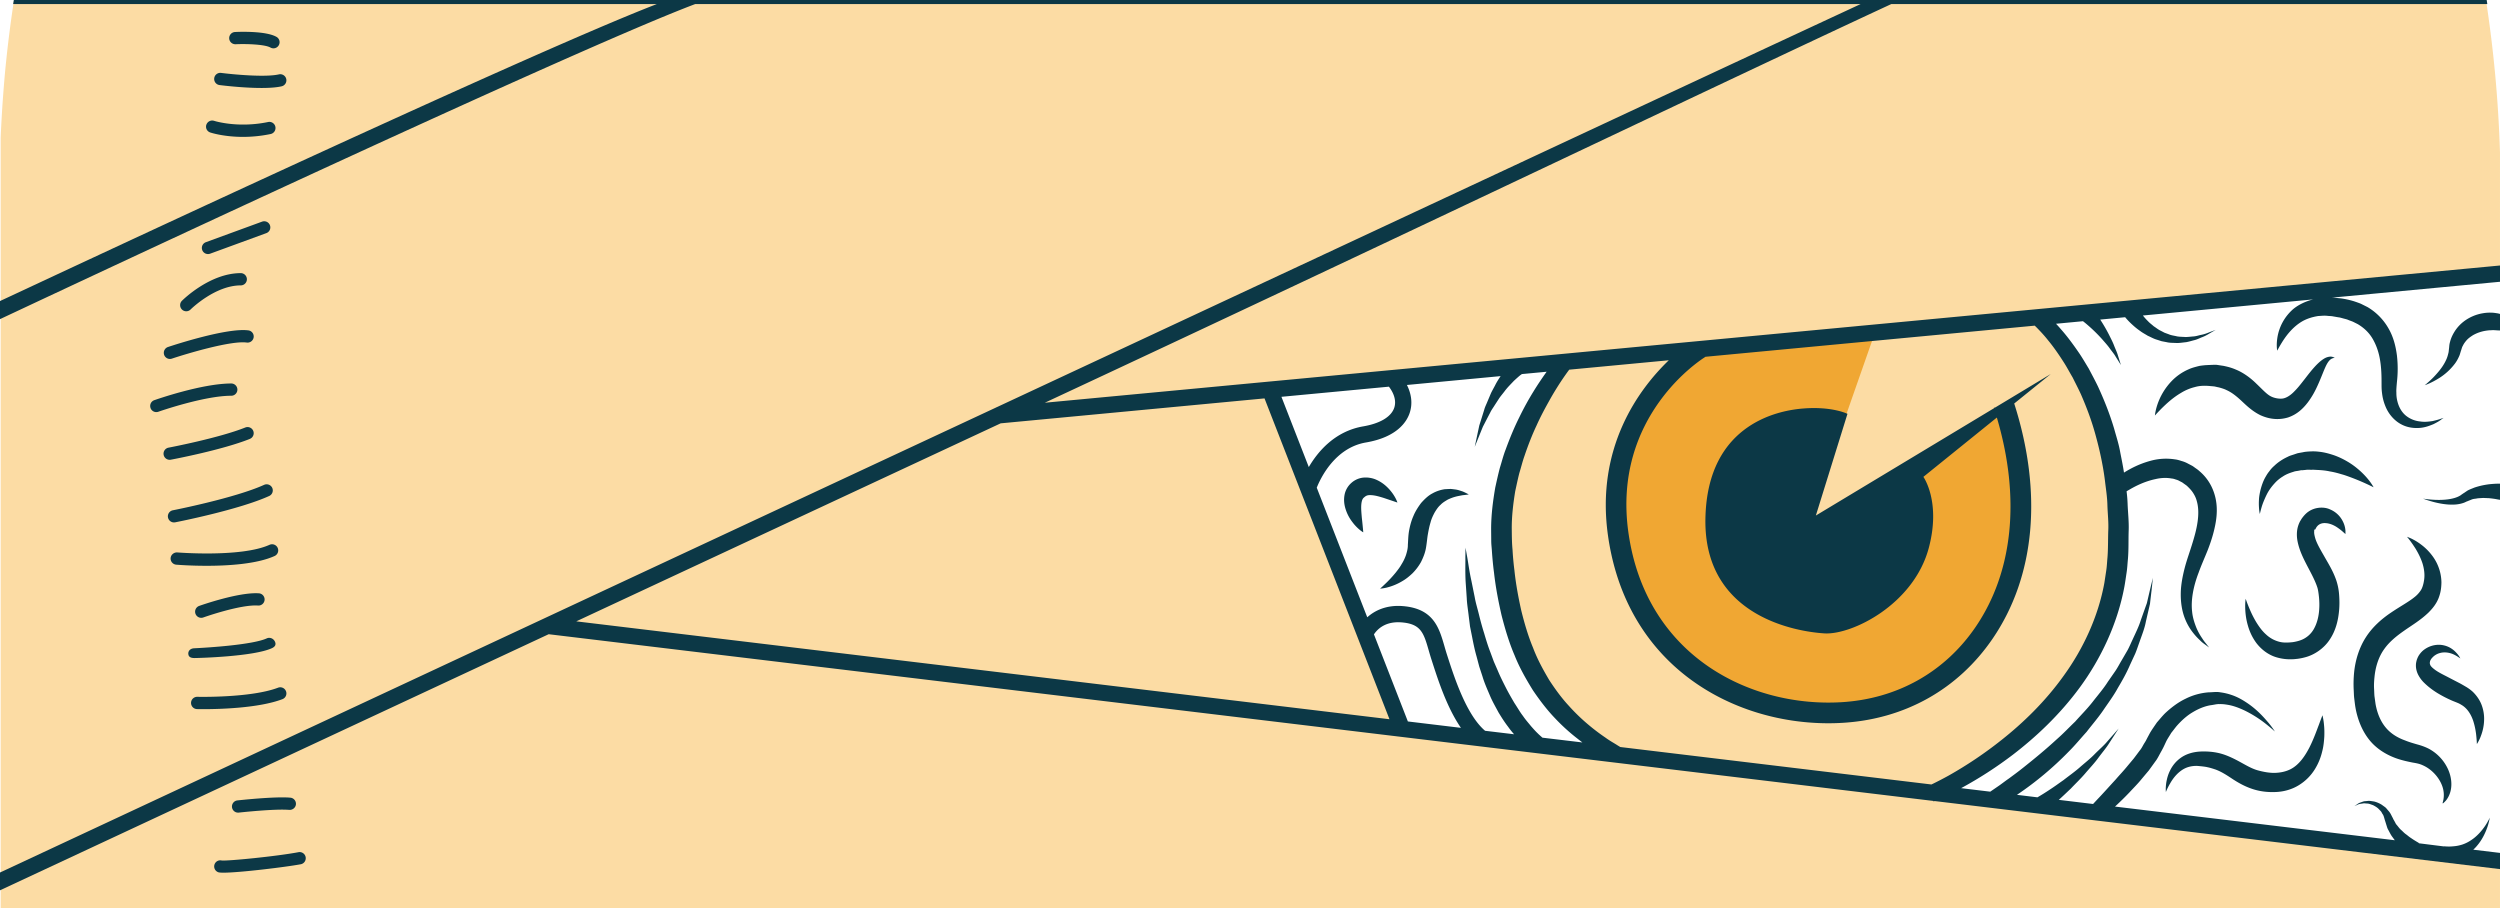 <svg xmlns="http://www.w3.org/2000/svg" viewBox="0 0 305.834 111.082"><path fill="#FCDCA4" d="M236.16 97.127s22.743-10.625 23.032-31.44c.28-19.937-9.93-26.802-9.93-26.802l56.57-5.417V18.683a153.13 153.13 0 0 0-1.727-18.766H1.728C1.312 2.602.968 5.31.695 8.04c-.004.042-.01.083-.013.125-.112 1.13-.204 2.266-.29 3.403a144.37 144.37 0 0 0-.2 3.05c-.042.75-.08 1.498-.11 2.25v94.214h305.75v-5.598l-69.672-8.358zm-64.83-8.252L155.453 47.75l36.625-4c-.626 1.25-8.126 4.75-8.25 22.375s13.5 26.375 13.5 26.375l-26-3.625z"/><path fill="#F0A733" d="M221.407 63.423l7.654-21.853-21.105 1.014s-10.545 6.88-10.26 20.47c.287 13.594 12.92 24.242 24.598 24.21 16.787-.05 24.162-11.14 24.596-24.21.44-13.274-1.35-13.32-1.35-13.32L221.73 64.38l-.32-.957z"/><g fill="#0C3846"><path d="M24.62 75.58c.085 0 .17-.015.253-.044.046-.018 4.535-1.61 6.695-1.458a.748.748 0 1 0 .106-1.495c-2.46-.17-7.11 1.47-7.305 1.54a.75.75 0 0 0 .25 1.457zm-.518 11.166c.054 0 .34.008.79.008 1.903 0 6.756-.116 9.663-1.224a.75.75 0 0 0 .433-.967.75.75 0 0 0-.968-.436c-3.32 1.265-9.813 1.12-9.88 1.117a.748.748 0 0 0-.768.73.75.75 0 0 0 .73.772zm8.875-20.1c-3.445 1.565-11.215.94-11.294.935-.398-.022-.775.276-.81.688a.752.752 0 0 0 .686.81c.142.013 1.69.137 3.71.137 2.67 0 6.163-.217 8.327-1.2a.75.75 0 0 0 .372-.994.748.748 0 0 0-.994-.372z"/><path d="M302.98 103.515c.675-.766 1.08-1.667 1.312-2.34.23-.68.285-1.146.285-1.146s-.18.435-.566 1.006c-.383.568-.977 1.27-1.7 1.738a4.37 4.37 0 0 1-1.095.546 4.7 4.7 0 0 1-1.14.216c-.587.063-1.12-.02-1.12.002v.007l-3.02-.38c-.057-.027-.03-.05-.105-.09a11.715 11.715 0 0 1-.917-.576c-.2-.124-.37-.284-.584-.44-.225-.153-.39-.353-.607-.54-.22-.19-.36-.425-.56-.645-.098-.112-.135-.24-.21-.36l-.105-.188-.056-.095-.014-.023-.006-.013c-.043-.117-.016-.04-.027-.07l-.025-.056c-.178-.3-.254-.58-.553-.9-.132-.145-.243-.31-.388-.425l-.433-.31a3.345 3.345 0 0 0-.904-.38c-.31-.042-.59-.113-.857-.062-.132.012-.257.02-.376.034-.11.025-.22.07-.318.104-.2.067-.37.125-.486.227l-.38.26.417-.184c.125-.072.3-.097.492-.12.097-.015.198-.037.304-.04l.34.03c.237-.003.474.116.72.194.23.118.475.256.674.447l.288.303c.09.104.135.233.207.34.15.172.216.564.32.864l.148.477c.062.178.103.376.195.533.177.313.33.66.536.925.1.133.196.273.3.406l-34.23-4.12a37.9 37.9 0 0 0 1.793-1.762c.48-.522 1.02-1.052 1.533-1.693.264-.312.533-.634.81-.963.26-.357.522-.722.79-1.093.277-.343.506-.85.756-1.28l.18-.34.007-.01-.01.02.015-.03.037-.075.074-.15.287-.615c.196-.383.405-.667.604-1.018.26-.317.498-.66.773-.968.555-.607 1.17-1.164 1.86-1.567.684-.41 1.415-.723 2.17-.853.37-.036.767-.162 1.108-.138.455-.01.725.04 1.082.097.707.13 1.37.396 1.97.677a14.4 14.4 0 0 1 2.753 1.756c.625.504.967.824.967.824s-.238-.4-.754-1.036c-.53-.615-1.3-1.524-2.488-2.353-.592-.41-1.28-.83-2.107-1.1a6.904 6.904 0 0 0-1.315-.304c-.486-.098-.936-.002-1.424-.003a7.61 7.61 0 0 0-2.85.79c-.917.44-1.737 1.066-2.484 1.763-.36.356-.676.756-1.012 1.135-.288.428-.62.885-.856 1.297l-.32.596-.182.355-.148.242c-.213.324-.33.64-.61.966-.24.324-.48.643-.716.955l-.756.904c-.478.592-.996 1.127-1.434 1.64-.918 1-1.678 1.85-2.23 2.423l-.555.596-4.197-.506c.455-.402.945-.88 1.482-1.384.557-.593 1.186-1.186 1.748-1.843.56-.66 1.156-1.28 1.63-1.94.478-.648.97-1.215 1.308-1.767l1.16-1.793-1.404 1.598c-.404.488-.977.976-1.533 1.537-.55.57-1.222 1.09-1.853 1.646-.633.553-1.328 1.036-1.943 1.52-.645.45-1.234.886-1.766 1.22a27.902 27.902 0 0 1-1.438.896l-2.508-.305a39.98 39.98 0 0 0 6.37-5.328c.734-.73 1.416-1.564 2.148-2.37.664-.864 1.39-1.7 2.016-2.61.62-.92 1.287-1.8 1.807-2.76.56-.938 1.08-1.868 1.487-2.82.217-.47.43-.93.64-1.38.194-.46.34-.927.503-1.37.31-.893.648-1.718.797-2.535.184-.8.354-1.53.506-2.18.076-.662.143-1.238.2-1.713.1-.943.155-1.483.155-1.483s-.126.53-.35 1.45l-.388 1.658c-.222.618-.468 1.314-.74 2.077-.235.768-.628 1.55-1.01 2.386-.198.415-.374.85-.604 1.273-.242.417-.488.844-.74 1.275-.258.427-.483.88-.775 1.303-.292.423-.59.85-.89 1.28-.557.885-1.264 1.69-1.91 2.526-.656.833-1.414 1.587-2.104 2.367-.76.725-1.46 1.474-2.21 2.125-1.463 1.352-2.904 2.52-4.147 3.51-.62.498-1.21.925-1.727 1.31-.53.363-.97.72-1.352.973l-.948.65-3.564-.43a49.11 49.11 0 0 0 6.36-4.113c2.687-2.065 5.646-4.78 8.188-8.247 2.53-3.458 4.574-7.718 5.424-12.274.105-.573.184-1.163.273-1.744.09-.585.107-1.11.164-1.665.097-1.183.054-2.267.087-3.393.05-1.11-.084-2.22-.127-3.312a16.625 16.625 0 0 0-.127-1.568c.128-.078.274-.163.44-.258.713-.412 1.797-.96 3.094-1.235.643-.152 1.336-.196 1.99-.07.17.01.328.06.484.117.163.045.323.1.47.19l.23.118.058.027.027.015.12.085c.17.133.43.29.53.402.223.214.49.48.69.796.2.31.367.646.46 1.027.216.75.224 1.64.087 2.552-.13.92-.396 1.853-.687 2.78-.285.92-.64 1.89-.89 2.855-.247.97-.435 1.94-.47 2.888-.03.946.068 1.855.293 2.65a6.89 6.89 0 0 0 .95 2.02c.38.535.76.954 1.1 1.26.317.334.632.522.82.67.196.143.302.218.302.218l-.23-.29c-.14-.196-.383-.45-.615-.828a7.13 7.13 0 0 1-.746-1.374c-.214-.557-.423-1.185-.49-1.894-.16-1.415.14-3.063.8-4.78.31-.866.7-1.733 1.095-2.71.38-.97.715-1.995.932-3.098.22-1.093.297-2.298-.012-3.5-.31-1.215-.95-2.284-1.926-3.106-.243-.224-.4-.304-.605-.46l-.143-.103-.1-.066-.048-.025-.098-.053-.39-.203a3.5 3.5 0 0 0-.794-.323c-.27-.09-.537-.17-.81-.2a7.117 7.117 0 0 0-2.918.156c-1.467.39-2.533.977-3.318 1.463-.123-.835-.297-1.654-.453-2.456-.17-1.013-.493-1.972-.75-2.916-.56-1.88-1.26-3.602-1.976-5.158-.37-.77-.766-1.493-1.127-2.187-.408-.67-.777-1.31-1.172-1.89-.787-1.153-1.52-2.125-2.19-2.88-.23-.27-.44-.504-.645-.722l3.297-.312c.14.107.305.237.508.413a19.355 19.355 0 0 1 1.86 1.817c.31.362.642.72.9 1.085.263.364.546.69.724 1.006.388.622.65 1.036.65 1.036l-.37-1.173c-.1-.362-.29-.75-.46-1.185-.163-.44-.397-.88-.62-1.33a19.975 19.975 0 0 0-1.084-1.868l3.05-.29c.237.286.575.65 1.026 1.046.232.208.498.423.795.626.28.22.624.395.954.6.36.154.707.364 1.105.476l.583.188.612.116c.398.102.818.076 1.215.104.4.007.79-.068 1.16-.1.367-.066.715-.176 1.04-.256.33-.08.614-.237.888-.34.55-.2.947-.488 1.244-.646l.454-.266-.494.188c-.316.106-.744.324-1.307.427-.277.055-.566.16-.887.185-.32.023-.652.07-.994.077-.346-.03-.7-.018-1.05-.083-.345-.087-.7-.115-1.03-.264l-.496-.18-.465-.243c-.313-.14-.575-.373-.85-.543-.247-.222-.505-.4-.708-.627a6.648 6.648 0 0 1-.568-.624c-.022-.026-.033-.046-.053-.07l20.833-1.97c-.916.23-1.752.626-2.406 1.15a5.84 5.84 0 0 0-1.99 3.616c-.136.964-.003 1.506-.003 1.506s.244-.498.72-1.24c.483-.736 1.245-1.717 2.356-2.36.56-.317 1.214-.524 1.94-.64.377-.017.752-.07 1.162-.016.186.02.445.02.574.048l.71.124c.26.028.43.095.63.145.194.058.392.087.59.177.194.082.4.145.595.23l.56.28c.714.42 1.33.977 1.774 1.7.44.725.76 1.577.927 2.484.17.904.22 1.848.22 2.77.007.58-.015.923.064 1.524.07.565.2 1.062.4 1.55.38.968 1.09 1.77 1.894 2.206.808.45 1.65.52 2.327.467.69-.056 1.24-.284 1.67-.46.423-.213.737-.39.93-.55.2-.145.31-.22.31-.22l-.357.117c-.228.09-.573.177-1 .277-.437.064-.968.138-1.542.042a3.266 3.266 0 0 1-1.683-.68c-.504-.4-.87-1-1.057-1.716a4.086 4.086 0 0 1-.14-1.124c-.028-.327.036-.942.07-1.33a14.234 14.234 0 0 0 0-3.197c-.14-1.105-.42-2.275-1.038-3.336a7.087 7.087 0 0 0-2.562-2.604l-.8-.4c-.27-.115-.544-.204-.815-.298a10.18 10.18 0 0 0-1.648-.368l-.72-.07a3.128 3.128 0 0 0-.384-.018l20.677-1.953v-1.99L127.814 49.268C170.047 29.572 212.134 9.42 231.364.5h72.918l-.09-.584H1.707L1.61.5h78.734C63.602 6.966 2.84 35.53-.046 36.848v2.216C.67 38.734 69.08 6.52 85.04.5h142.572c-20.31 9.43-63.785 29.768-105.708 49.328l-.046.005v.016A338682.56 338682.56 0 0 0-.045 106.76v2.18c.732-.345 29.61-13.826 67.167-31.354L236.52 97.982l.03.067s.045-.023.115-.053l69.29 8.34v-1.982l-3.39-.408c.145-.14.29-.28.418-.433zM169.91 47.302c.68.887.915 1.81.65 2.59-.378 1.106-1.724 1.91-3.786 2.266-3.48.597-5.555 3.086-6.664 4.98l-3.348-8.595 13.147-1.24zm-99.414 28.71c16.33-7.62 34.147-15.933 51.92-24.224l32.277-3.05 15.287 39.248-99.484-11.974zM172.23 88.258l-4.15-10.652c.407-.618 1.37-1.62 3.358-1.47 2.406.187 2.725 1.287 3.357 3.484.107.373.22.757.348 1.147l.084.263c.715 2.217 1.795 5.552 3.494 8.01l-6.49-.782zm16.462 1.982c-.02-.02-.037-.03-.06-.05-.1-.094-.306-.264-.53-.49-.238-.223-.506-.526-.814-.874-.293-.368-.65-.757-.98-1.245-.358-.46-.67-1.02-1.046-1.582-.342-.587-.705-1.205-1.043-1.872-.34-.67-.69-1.36-.994-2.093l-.48-1.1-.42-1.14c-.297-.756-.53-1.535-.758-2.307-.245-.768-.45-1.53-.634-2.278-.18-.748-.408-1.462-.527-2.16-.142-.695-.272-1.352-.396-1.96-.27-1.212-.392-2.242-.524-2.958l-.204-1.13-.018 1.147c.014.727-.033 1.773.033 3.026.044.626.09 1.304.138 2.022.03.722.164 1.47.25 2.256l.15 1.194.242 1.21c.158.815.326 1.646.562 2.463l.325 1.23c.133.404.266.808.395 1.205.24.81.584 1.568.9 2.313.31.744.71 1.43 1.06 2.085.388.642.77 1.235 1.177 1.76.236.337.482.633.726.913l-3.545-.425c-2.267-1.918-3.75-6.49-4.556-8.982l-.084-.262c-.12-.37-.227-.734-.328-1.087-.656-2.277-1.338-4.634-5.127-4.925-1.97-.147-3.387.53-4.32 1.372l-6.178-15.853c.447-1.13 2.205-4.88 6.02-5.533 3.806-.653 4.98-2.53 5.34-3.59.378-1.105.245-2.3-.33-3.444l11.464-1.084c-.23.347-.47.71-.676 1.13-.162.31-.342.62-.5.947-.14.334-.285.674-.428 1.013-.133.344-.31.666-.4 1.017-.105.342-.213.68-.314 1.005l-.293.93c-.065.307-.126.595-.185.858l-.373 1.756.67-1.66c.1-.246.21-.513.324-.796l.44-.852c.15-.294.312-.6.47-.904.145-.315.367-.595.547-.896l.566-.872c.196-.275.415-.532.61-.787.383-.524.82-.933 1.16-1.304.363-.33.686-.633.88-.76.04-.028.07-.05.1-.074l3.033-.286c-.02.024-.033.046-.053.07-.446.63-.98 1.403-1.544 2.32a34.72 34.72 0 0 0-1.744 3.17c-.596 1.187-1.152 2.518-1.676 3.955-.28.71-.47 1.48-.71 2.246-.204.777-.382 1.585-.562 2.402-.285 1.654-.512 3.388-.504 5.162l.012 1.336c.002.5.06.872.084 1.316.06.847.137 1.71.256 2.604.197 1.77.53 3.495.92 5.2.434 1.695.926 3.356 1.592 4.902.62 1.56 1.443 2.982 2.256 4.298.87 1.282 1.77 2.447 2.707 3.42a23.54 23.54 0 0 0 2.72 2.47c.212.17.42.326.616.478l-4.89-.584zm47.762 5.644c-.066.032-.12.058-.176.083l-38.064-4.582-.377-.23c-.324-.216-.836-.482-1.422-.908a24.798 24.798 0 0 1-2.08-1.573 23.184 23.184 0 0 1-2.414-2.33c-.836-.896-1.627-1.97-2.396-3.144-.713-1.21-1.44-2.51-1.982-3.957-.595-1.423-1.048-2.966-1.44-4.552-.355-1.593-.664-3.25-.836-4.9a34.91 34.91 0 0 1-.232-2.52c-.084-.876-.084-1.63-.094-2.45-.023-1.61.174-3.195.42-4.72.164-.754.318-1.5.502-2.22.22-.715.39-1.426.63-2.098.456-1.352.95-2.612 1.485-3.742.512-1.144 1.064-2.15 1.56-3.04.495-.892.968-1.647 1.366-2.257.403-.61.735-1.074.964-1.387.04-.05.07-.092.102-.134l12.18-1.15c-3.647 3.514-8.964 10.645-7.44 21.44 2.258 15.978 15.23 22.967 26.963 22.966.568 0 1.137-.017 1.695-.05 7.63-.44 14.164-4.1 18.396-10.298 5.206-7.62 6.138-17.83 2.642-28.768l4.473-3.61-6.776 4.083-.178.057c.008.016.01.028.016.042L222.14 63.068l3.866-12.44s-1.826-.933-5.396-.656c-2.412.188-11.764 1.463-11.98 13.48-.217 12.013 11.2 13.823 14.55 14.032 3.35.21 10.94-3.52 12.782-10.48 1.5-5.667-.668-8.667-.668-8.667l8.988-7.258c2.908 9.814 2.002 18.88-2.604 25.626-3.78 5.537-9.625 8.804-16.457 9.2-11.037.64-23.863-5.58-26.01-20.747-2.02-14.29 8.94-21.21 9.41-21.497l-.016-.013 40.312-3.81c.07.067.148.144.24.235.338.345.844.86 1.42 1.59.59.713 1.246 1.637 1.94 2.733.35.546.667 1.162 1.04 1.786.322.653.68 1.333 1.014 2.062.64 1.468 1.267 3.09 1.755 4.864.492 1.77.924 3.67 1.176 5.668.115 1 .285 2.01.305 3.052.033 1.037.16 2.083.102 3.146-.033 1.05-.012 2.16-.09 3.175-.053.54-.072 1.12-.152 1.63l-.232 1.526c-.758 4.162-2.604 8.075-4.94 11.31-2.32 3.26-5.077 5.878-7.608 7.883a49.15 49.15 0 0 1-6.486 4.372 44.48 44.48 0 0 1-1.945 1.014z"/><path d="M32.31 59.313c-3.543 1.61-11.09 3.1-11.166 3.112a.75.75 0 1 0 .288 1.473c.316-.062 7.795-1.537 11.5-3.222a.75.75 0 0 0 .372-.993.754.754 0 0 0-.993-.37zm-9.27 20.68c.018.4.35.507.747.507h.036c.292 0 7.172-.16 9.446-1.208.373-.174.54-.426.364-.803-.174-.377-.62-.568-.995-.396-1.67.77-6.98 1.123-8.89 1.214-.415.02-.732.27-.712.682zm147.912-18.515s-.223-.762-.998-1.62c-.39-.43-.91-.89-1.69-1.215a3.28 3.28 0 0 0-1.423-.22 2.584 2.584 0 0 0-1.517.648 2.6 2.6 0 0 0-.85 1.52c-.09.52-.04.98.05 1.375a5.05 5.05 0 0 0 .876 1.845c.675.928 1.374 1.314 1.374 1.314s-.062-.79-.178-1.798c-.04-.505-.105-1.076-.064-1.586.02-.25.07-.478.136-.626a.645.645 0 0 1 .182-.246c.203-.17.08-.072.168-.135.043-.038.096-.06.16-.093.135-.06.336-.087.572-.067.48.02 1.025.188 1.504.332 1.02.345 1.7.573 1.7.573zm93.645 30.092c.002-.005.006-.015.01-.02l-.004.005-.006.015zM29.204 99.41c.044-.006 4.447-.49 6.182-.333.404.03.777-.27.815-.68a.748.748 0 0 0-.677-.814c-1.885-.17-6.296.315-6.484.335a.75.75 0 0 0 .08 1.495c.027 0 .056 0 .085-.004zm7.276 4.848c-2.694.506-8.62 1.086-9.35 1.01a.747.747 0 0 0-.89.49.753.753 0 0 0 .474.95c.108.035.327.05.63.05 2 0 7.66-.697 9.413-1.024a.752.752 0 1 0-.276-1.477zM178.038 59.88c-.184-.02-.385-.054-.6-.066-.217.01-.447.02-.69.033-.478.07-1.01.227-1.517.515-.523.27-.963.706-1.383 1.173-.37.495-.72 1.04-.953 1.62-.254.58-.41 1.182-.523 1.798-.11.65-.106 1.238-.144 1.704.008.43-.105.844-.23 1.246a5.45 5.45 0 0 1-.55 1.14c-.204.37-.462.69-.7.997a14.94 14.94 0 0 1-1.336 1.433c-.355.343-.58.535-.58.535s.298-.006.8-.124a6.932 6.932 0 0 0 1.98-.83c.395-.23.785-.544 1.18-.917.38-.382.746-.846 1.047-1.388.275-.554.53-1.17.623-1.833.103-.618.137-1.143.22-1.586.083-.474.18-.96.315-1.4.113-.457.307-.852.504-1.227.213-.352.435-.694.72-.94.263-.28.583-.46.89-.646.324-.15.646-.277.957-.356.305-.085.592-.124.832-.175.48-.05.78-.098.78-.098s-.248-.144-.727-.358c-.244-.074-.547-.2-.916-.25zM22.255 37.86a.748.748 0 0 0 1.06 0c.03-.03 2.984-2.947 6.137-2.947a.75.75 0 0 0 0-1.5c-3.768 0-7.06 3.248-7.197 3.386a.75.75 0 0 0 0 1.06zm261.86 49.644s-.167.42-.427 1.13c-.27.702-.617 1.708-1.15 2.772-.54 1.048-1.273 2.18-2.38 2.72-.552.267-1.18.403-1.86.422-.674.02-1.44-.128-2.105-.312-.68-.19-1.318-.56-2.062-.97-.734-.404-1.594-.847-2.484-1.086-.45-.12-.89-.188-1.334-.224a9.137 9.137 0 0 0-1.216-.013c-.926.062-1.73.33-2.363.798a4.087 4.087 0 0 0-1.276 1.548c-.26.516-.365.997-.438 1.38-.124.782-.058 1.22-.058 1.22s.147-.42.52-1.054c.353-.623.993-1.495 1.954-1.905.467-.19 1.05-.28 1.596-.213.373.035.752.074 1.035.144.314.064.647.17.967.277.64.234 1.244.604 1.94 1.066.69.464 1.54.965 2.493 1.287.96.33 1.908.44 2.916.4.997-.033 2.02-.32 2.862-.85a5.948 5.948 0 0 0 1.947-1.95c.448-.724.72-1.453.882-2.13.182-.67.23-1.3.266-1.842.02-.548.008-1.02-.033-1.408a7.854 7.854 0 0 0-.123-.893l-.068-.313zM279.93 51.06c1.146-.39 1.876-1.16 2.394-1.834.52-.696.88-1.366 1.162-1.99.574-1.235.89-2.265 1.264-2.855.186-.29.38-.464.564-.533.182-.076.31-.053.31-.062-.005.013-.09-.08-.317-.137-.23-.06-.635-.004-1.016.238-.77.473-1.52 1.407-2.31 2.438-.404.508-.81 1.06-1.275 1.52-.45.48-.973.83-1.432.905-.443.067-1.1-.04-1.56-.31-.487-.28-.993-.85-1.68-1.5-.667-.66-1.56-1.347-2.56-1.747-.5-.216-1-.344-1.52-.446-.267-.033-.532-.084-.796-.116-.252-.02-1.375.043-1.375.043-.247.023-.49.05-.727.09-.475.12-.934.233-1.348.43a6.398 6.398 0 0 0-2.037 1.42 7.712 7.712 0 0 0-1.777 2.966c-.247.782-.274 1.25-.274 1.25s.31-.354.854-.9c.548-.536 1.343-1.29 2.36-1.88a5.892 5.892 0 0 1 1.658-.696c.596-.176 1.2-.19 1.89-.126.196.022.438.03.602.065.154.036.307.074.46.1.312.087.653.183.944.332.61.275 1.14.69 1.744 1.244.602.556 1.326 1.3 2.393 1.825 1.092.496 2.252.624 3.41.266zm10.44 8.55s-.56-1.124-2.006-2.308a8.78 8.78 0 0 0-1.242-.864 9.262 9.262 0 0 0-1.557-.733c-.57-.194-1.188-.37-1.83-.438a5.68 5.68 0 0 0-1.006-.045c-.354.012-.727.038-.986.1l-.432.078-.107.02-.053.01-.014.004-.07.014-.007.002-.03.01-.24.08c-.316.12-.64.184-.94.35-.607.28-1.17.653-1.63 1.095-.24.21-.45.44-.622.688-.197.232-.34.488-.482.732-.273.49-.434.994-.56 1.444-.112.46-.19.877-.208 1.25-.022.375-.018.7 0 .963.025.526.107.817.107.817s.062-.294.2-.784c.07-.244.17-.536.304-.854.137-.32.29-.674.492-1.032a6.23 6.23 0 0 1 .772-1.04 4.41 4.41 0 0 1 1.043-.878c.38-.26.83-.432 1.29-.568.218-.093.48-.098.718-.152l.18-.036.023-.01.005-.012.014.004.108.012.436-.04c.317-.05.53-.012.765-.018.22-.015.475.013.727.023.498.022 1.002.07 1.484.178.485.078.96.2 1.407.338.453.12.877.285 1.273.428a28.33 28.33 0 0 1 2.67 1.172zm-8.94-2.11h.017-.016zm1.883 7.124c.125-.248.125-.18.182-.275.268-.277.607-.39 1.05-.35.437.027.882.214 1.237.43.35.225.643.453.834.628l.31.275s.01-.143 0-.425a2.96 2.96 0 0 0-.347-1.18 3.03 3.03 0 0 0-1.53-1.406c-.77-.375-2.11-.32-2.997.558-.21.198-.494.572-.555.697l-.083.132-.022.033-.06.113-.047.104c-.066.142-.12.29-.166.445-.178.616-.16 1.265-.05 1.828.23 1.138.71 2.075 1.175 2.98.47.894.95 1.774 1.22 2.58.118.327.177.796.226 1.27.046.47.06.94.03 1.404-.045.93-.273 1.81-.664 2.49a3.042 3.042 0 0 1-1.727 1.405c-.186.062-.383.11-.576.15l-.273.048-.354.032c-.36.026-.756.028-1.1-.036a3.69 3.69 0 0 1-1.807-.934c-.517-.454-.9-1.02-1.224-1.542a12.652 12.652 0 0 1-.738-1.453c-.368-.848-.534-1.375-.534-1.375s-.104.544-.04 1.515c.036.482.11 1.074.304 1.742.188.67.498 1.42 1.05 2.165.556.725 1.41 1.45 2.515 1.756a5.8 5.8 0 0 0 1.695.225l.37-.012.454-.046c.29-.04.578-.094.873-.174 1.178-.29 2.375-1.108 3.088-2.222.73-1.106 1.018-2.363 1.12-3.556.054-.603.048-1.196.007-1.787a7.243 7.243 0 0 0-.346-1.84c-.406-1.19-.998-2.1-1.48-2.962-.483-.848-.955-1.636-1.125-2.297-.088-.325-.137-.596-.096-.812.012-.048-.03-.098-.025-.143l.134-.017.088-.164zm-.36.13v-.004c0-.002.005.004.007.007l-.006-.003zm13.177 1.826a6.912 6.912 0 0 0-1.215-.728c-.3-.13-.46-.185-.46-.185s.464.524 1.064 1.48c.29.48.603 1.075.83 1.76.21.683.324 1.445.172 2.21-.06.365-.19.818-.363 1.078a3.44 3.44 0 0 1-.784.854c-.71.58-1.754 1.137-2.842 1.873-1.088.728-2.248 1.706-3.088 3.008-.846 1.3-1.3 2.825-1.453 4.29-.072.74-.092 1.447-.053 2.19.02.34.017.638.062 1.01.047.37.084.746.146 1.11.248 1.42.793 2.883 1.764 4.06.977 1.183 2.33 1.897 3.523 2.275.605.192 1.188.317 1.73.424.544.09.854.16 1.216.326.71.31 1.295.816 1.713 1.345.42.534.678 1.095.79 1.59.112.5.087.935.036 1.233-.054.3-.114.465-.114.465l.05.035s.144-.1.368-.355c.213-.26.494-.71.61-1.377.118-.66.05-1.516-.33-2.39a5.36 5.36 0 0 0-2.108-2.41c-.508-.32-1.197-.557-1.7-.687-.5-.146-.997-.288-1.462-.48-.953-.342-1.78-.853-2.393-1.6-.614-.74-1.04-1.746-1.235-2.893l-.115-.835c-.04-.28-.038-.644-.058-.963-.037-.573.012-1.197.082-1.77.154-1.162.523-2.23 1.145-3.104.617-.878 1.467-1.577 2.424-2.246.953-.674 2.027-1.294 3.012-2.246.482-.48.943-1.04 1.225-1.757.278-.717.337-1.3.35-1.923a5.563 5.563 0 0 0-.956-3.03 6.71 6.71 0 0 0-1.585-1.638zm9.4-28.248c-.215-.034-.48-.08-.785-.084a4.884 4.884 0 0 0-1.023.077 5.262 5.262 0 0 0-2.348 1.025 4.787 4.787 0 0 0-1.01 1.077c-.283.434-.506.862-.643 1.405-.084.29-.09.477-.11.684l-.063.557c-.074.324-.16.664-.316.978-.292.643-.722 1.2-1.122 1.65-.396.46-.775.813-1.047 1.05-.27.246-.437.374-.437.374s.807-.25 1.89-.953a7.196 7.196 0 0 0 1.67-1.52c.278-.33.51-.732.696-1.18.044-.11.073-.23.112-.35l.054-.18c.004-.01.025-.107.016-.04l.025-.073c.06-.196.123-.42.193-.513.11-.25.322-.54.527-.756.217-.226.475-.397.725-.558.262-.145.523-.266.79-.352.263-.087.52-.15.763-.188.238-.038.463-.063.66-.062.2-.017.37-.01.516 0 .28.025.695.036.695.036l.01-1.938c0 .004 0-.087-.434-.164z"/><path d="M264.597 91.57l-.004.007c.01-.02-.014.03.004-.006zM30.564 53.692a.75.75 0 0 0-.557-1.394c-3.226 1.29-9.3 2.448-9.36 2.46a.75.75 0 1 0 .277 1.473c.257-.045 6.28-1.19 9.64-2.537zm273.833 5.565a8.977 8.977 0 0 0-1.7.392c-.31.136-.704.262-.938.435l-.383.254-.215.145-.145.108c-.426.278-1 .42-1.54.495-.55.073-1.08.08-1.536.062-.91-.035-1.52-.15-1.52-.15s.57.235 1.48.46c.453.11.992.217 1.594.26.6.035 1.27.03 1.96-.228l.253-.115c.022-.008.133-.07.08-.032l.105-.044.426-.17c.292-.13.5-.097.726-.16.242-.026.504-.037.732-.053.24.01.465.02.674.026.422.038.766.09 1.004.137.242.05.498.08.498.08v-1.98s-.05-.012-.34-.01c-.3.004-.72.027-1.217.084zm-7.127 21.646c.043-.118.13-.293.256-.42a1.91 1.91 0 0 1 .922-.585c.7-.208 1.412-.008 1.854.23.228.112.396.23.514.308l.184.122c-.018.016-.12-.285-.496-.688a3.085 3.085 0 0 0-.8-.643 2.907 2.907 0 0 0-1.374-.35 3.046 3.046 0 0 0-1.693.54c-.28.19-.52.436-.744.782-.06.102-.113.21-.162.322l-.08.212c-.07.273-.102.42-.103.658-.01.44.13.912.34 1.27.2.36.45.663.705.903.515.5 1.042.882 1.58 1.217.544.328 1.085.614 1.645.86.26.123.563.23.783.326.205.075.383.18.555.286.688.414 1.133 1.148 1.395 1.91.248.762.355 1.5.398 2.018.05.522.057.84.057.84s.187-.258.406-.766c.205-.508.475-1.27.48-2.286a4.792 4.792 0 0 0-.285-1.67c-.21-.592-.6-1.187-1.12-1.686a5.095 5.095 0 0 0-.876-.63c-.29-.17-.515-.304-.78-.44-.498-.258-1.006-.52-1.51-.785-.498-.253-.988-.5-1.367-.767-.385-.282-.615-.49-.672-.702-.02-.037-.03-.173-.042-.163.01-.058.02-.156.03-.182.003-.01.005-.026.003-.043zM18.414 49.913a.748.748 0 0 0 .957.457c.057-.02 5.59-1.957 8.92-1.957a.75.75 0 0 0 0-1.5c-3.59 0-9.18 1.96-9.418 2.043a.746.746 0 0 0-.456.956zM32.03 27.125l-6.835 2.5a.748.748 0 0 0 .258 1.454.756.756 0 0 0 .258-.046l6.835-2.5a.75.75 0 1 0-.513-1.408zM20.076 43.4a.754.754 0 0 0 .712.513.733.733 0 0 0 .237-.04c1.902-.633 7.253-2.228 9.163-1.967a.753.753 0 0 0 .843-.646.75.75 0 0 0-.642-.843c-2.598-.347-9.103 1.788-9.837 2.032a.75.75 0 0 0-.473.95zm6.132-33.834a.75.75 0 0 0 .648.84c.155.02 2.807.356 5.138.356.93 0 1.812-.054 2.46-.203a.752.752 0 0 0 .563-.9.75.75 0 0 0-.9-.56c-1.668.384-5.67 0-7.07-.18a.752.752 0 0 0-.84.645zm-.965 5.694a.748.748 0 0 0 .474.946c.092.03 1.652.54 4.01.54 1 0 2.144-.093 3.38-.35a.75.75 0 0 0 .58-.89.75.75 0 0 0-.886-.58c-3.73.778-6.58-.135-6.61-.145a.755.755 0 0 0-.946.48zm7.84-9.446a.746.746 0 0 0 1.022-.28.748.748 0 0 0-.28-1.023c-1.29-.734-4.452-.626-5.073-.595a.747.747 0 0 0-.713.784c.02.413.37.725.782.713 1.362-.064 3.586.017 4.26.402z"/></g></svg>